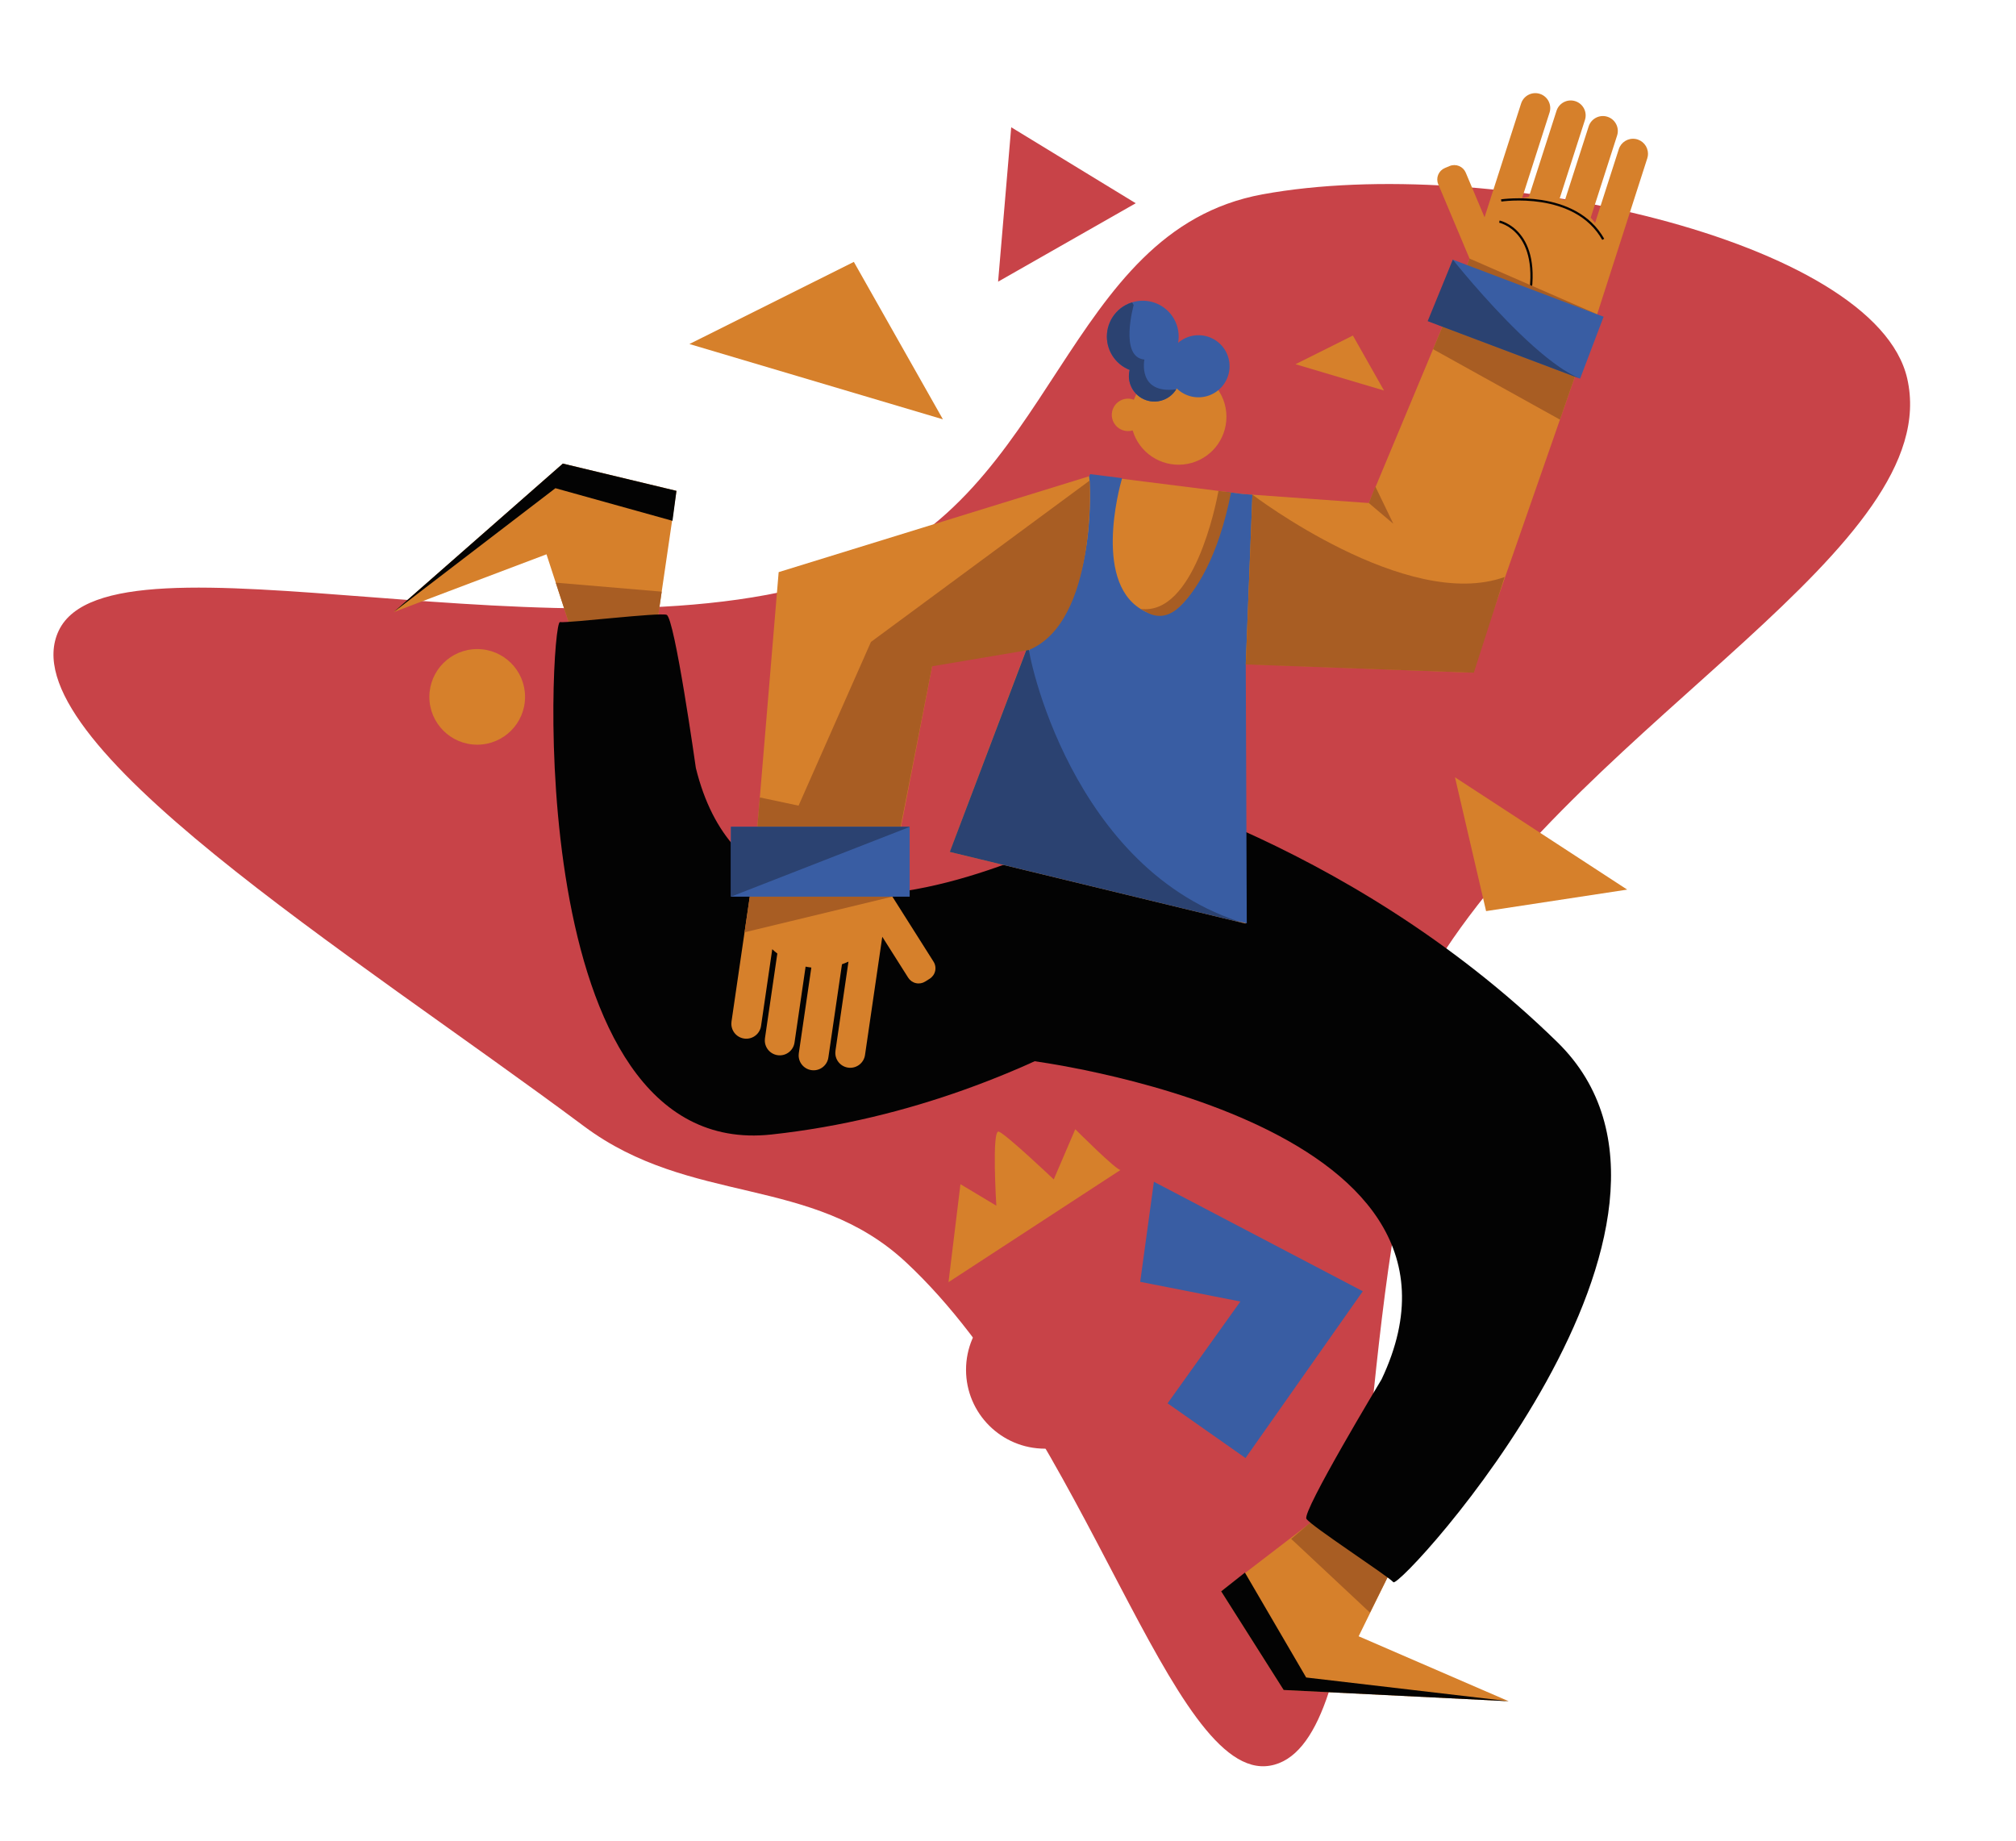 <svg xmlns="http://www.w3.org/2000/svg" xmlns:xlink="http://www.w3.org/1999/xlink" width="1834" height="1675" viewBox="0 0 1834 1675" fill="none"><defs><rect id="path_0" x="0" y="0" width="1834" height="1675" /><rect id="path_1" x="0" y="0" width="2201" height="1909" /><rect id="path_2" x="0" y="0" width="1247.013" height="1515.35" /></defs><g opacity="1" transform="translate(0 0)  rotate(0 917 837.5)"><mask id="bg-mask-0" fill="white"><use xlink:href="#path_0"></use></mask><g mask="url(#bg-mask-0)" ><g opacity="1" transform="translate(-94 -80)  rotate(0 1100.5 954.5)"><g opacity="1" transform="translate(0 0)  rotate(0 1100.5 954.5)"><mask id="bg-mask-1" fill="white"><use xlink:href="#path_1"></use></mask><g mask="url(#bg-mask-1)" ><path id="路径 1" fill-rule="evenodd" style="fill:#C84348" transform="translate(142.641 247.415)  rotate(0 844.511 719.698)" opacity="1" d="M1106.65,1438.87C1197.62,1423.47 1183.83,1118.54 1228.58,904.09C1244.87,825.83 1216.55,775.43 1259.54,707.09C1399.67,484.62 1721.31,329.49 1686.39,176.89C1657.48,50.52 1304,-28.13 1099.75,9.41C918.68,42.75 912.08,285.45 722.94,354.05C474.08,444.28 53.39,304.54 4.83,406.23C-42.72,505.88 271.59,699.83 482.59,857.13C580.02,929.8 689.92,901.04 775.62,980.96C939.52,1133.68 1016.41,1454.14 1106.65,1438.87Z " /></g></g><g opacity="1" transform="translate(420.382 158)  rotate(0 623.507 757.675)"><mask id="bg-mask-2" fill="white"><use xlink:href="#path_2"></use></mask><g mask="url(#bg-mask-2)" ><path id="路径 1" fill-rule="evenodd" style="fill:#D6802B" transform="translate(685.039 257.611)  rotate(0 52.147 43.579)" opacity="1" d="M70.53,1.12C49.34,-3.76 27.8,7.73 20.06,28.03C18.78,27.53 17.43,27.22 16.06,27.1C10.13,26.58 4.48,29.66 1.7,34.92C-1.07,40.18 -0.42,46.58 3.36,51.17C7.13,55.76 13.29,57.65 18.99,55.95C24.9,76.02 44.28,89.03 65.11,86.94C85.94,84.84 102.33,68.23 104.12,47.39C106.06,25.75 91.72,6 70.53,1.12Z " /><path id="路径 2" fill-rule="evenodd" style="fill:#D6802B" transform="translate(784.543 1283.34)  rotate(0 130.759 93.15)" opacity="1" d="M261.52 186.3L56.85 176.08L0 86.34L112.57 0L153.5 69.3L125.07 127.23L261.52 186.3Z" /><path id="路径 3" fill-rule="evenodd" style="fill:#030303" transform="translate(784.543 1352.64)  rotate(0 130.759 58.5)" opacity="1" d="M56.85 106.78L0 17.04L21.61 0L77.32 95.42L261.52 117L56.85 106.78Z" /><path id="路径 4" fill-rule="evenodd" style="fill:#A85D23" transform="translate(848.221 1290.16)  rotate(0 44.911 49.415)" opacity="1" d="M89.82 62.48L71.64 98.83L0 31.8L37.52 0L89.82 62.48Z" /><path id="路径 5" fill-rule="evenodd" style="fill:#D6802B" transform="translate(31.699 343.73)  rotate(0 128.657 82.55)" opacity="1" d="M0 135.13L153.95 0L257.31 24.81L243.88 116.51L239.81 144.34L236.77 165.1L170.62 147.03L159.08 143.88L147.49 108.33L139.08 82.53L0 135.13Z" /><path id="路径 6" fill-rule="evenodd" style="fill:#030303" transform="translate(31.699 343.73)  rotate(0 128.657 67.565)" opacity="1" d="M153.95 0L257.31 24.81L253.7 52.07L147.19 22.4L0 135.13L153.95 0Z" /><path id="路径 7" fill-rule="evenodd" style="fill:#A85D23" transform="translate(179.193 452.06)  rotate(0 48.194 19.35)" opacity="1" d="M23.12 38.7L11.59 35.55L0 0L96.39 8.18L92.31 36.01L23.12 38.7Z" /><path id="路径 8" fill-rule="evenodd" style="fill:#030303" transform="translate(177.017 480.957)  rotate(0 314.768 237.026)" opacity="1" d="M129.64,139.7C129.64,139.7 110.31,2.62 103,0.34C95.68,-1.94 15.02,7.92 6,6.99C-3.02,6.06 -30.83,497.96 198.32,473.14C455.03,445.33 629.54,287.14 629.54,287.14L559.27,154.71C559.27,154.71 191.32,390.46 129.64,139.7Z " /><path id="路径 9" fill-rule="evenodd" style="fill:#D6802B" transform="translate(338.948 648.23)  rotate(0 92.839 123.723)" opacity="1" d="M12.58 218.67C5.46 218.14 -0.03 212.21 0 205.08C0 204.41 0.04 203.74 0.14 203.08L12.03 121.64L16.77 89.26L23.51 43.06L25.18 43.3L32.87 0L153.88 26.15L144.35 86.07L183.83 148.46C185.5 151 186.07 154.11 185.41 157.07C184.75 160.04 182.92 162.61 180.33 164.21L176.39 166.7C173.87 168.29 170.81 168.82 167.9 168.16C164.99 167.51 162.46 165.72 160.87 163.2L137.3 125.97L121.59 233.54C120.57 240.58 114.28 245.64 107.17 245.13C100.06 244.62 94.56 238.71 94.57 231.59C94.56 230.92 94.61 230.25 94.71 229.59L106.54 148.59C104.62 149.48 102.65 150.27 100.64 150.98L88.25 235.82C87.23 242.86 80.94 247.92 73.83 247.41C66.73 246.9 61.23 241 61.23 233.88C61.22 233.21 61.27 232.54 61.37 231.88L72.75 153.98C71.57 153.84 70.37 153.66 69.18 153.45C68.63 153.35 68.09 153.25 67.55 153.13L57.46 222.22C56.44 229.27 50.13 234.34 43.02 233.81C35.9 233.28 30.41 227.35 30.44 220.22C30.43 219.55 30.48 218.88 30.58 218.22L41.82 141.22C40.22 139.99 38.68 138.68 37.21 137.29L27.02 207.08C26 214.13 19.69 219.2 12.58 218.67Z" /><path id="路径 10" fill-rule="evenodd" style="fill:#030303" transform="translate(608.333 626.27)  rotate(0 265.44 367.598)" opacity="1" d="M322.14,550.54C322.14,550.54 249.56,670.93 253.76,677.46C257.96,683.99 326.52,728.46 332.89,735.1C339.27,741.74 647.81,405.73 481.97,243.73C287.27,53.44 52,0 52,0L0,260.26C0,260.26 434.57,313.26 322.14,550.54Z " /><path id="路径 11" fill-rule="evenodd" style="fill:#D6802B" transform="translate(64.218 512.48)  rotate(0 43.53 43.49)" opacity="1" d="M43.53,0C19.49,0 0,19.47 0,43.49C0,67.51 19.49,86.98 43.53,86.98C67.57,86.98 87.06,67.51 87.06,43.49C87.06,19.47 67.57,0 43.53,0Z " /><path id="路径 12" fill-rule="evenodd" style="fill:#395DA3" transform="translate(680.567 195.58)  rotate(0 55.814 45.855)" opacity="1" d="M96.18,34.45C85.92,29.23 73.51,30.75 64.81,38.3C64.98,37.35 65.11,36.42 65.19,35.42C66.13,24.59 61.61,14 53.12,7.19C44.64,0.38 33.32,-1.76 22.93,1.49C20.88,2.12 18.89,2.96 17.01,4L16.94,4C10.68,7.43 5.72,12.82 2.81,19.33C2.73,19.5 2.66,19.68 2.59,19.86C1.24,23.02 0.41,26.37 0.12,29.79C-1.12,44.17 7.25,57.66 20.7,62.94C20.66,63.09 20.6,63.23 20.6,63.38L20.54,63.63C20.5,63.79 20.44,64.06 20.44,64.12C20.44,64.18 20.44,64.18 20.44,64.18C20.28,64.95 20.17,65.73 20.11,66.52C19.04,78.88 27.89,89.89 40.2,91.52L40.26,91.52L41.26,91.62C44.81,91.93 48.38,91.42 51.7,90.12L51.92,90.03C56.54,88.17 60.43,84.89 63.04,80.65C63.22,80.37 63.38,80.09 63.54,79.8C71.36,87.45 82.9,89.91 93.17,86.1C103.43,82.3 110.58,72.93 111.52,62.03L111.52,62.06C112.51,50.59 106.45,39.67 96.18,34.45Z " /><path id="路径 13" fill-rule="evenodd" style="fill:#D6802B" transform="translate(537.649 354.14)  rotate(0 134.567 204.035)" opacity="1" d="M129.8 0.02L156.57 3.39L244.45 14.46L251.89 15.4L254.88 15.78L266.82 17.28L267.73 171.99L269.13 407.59L269.13 408.07L0 342.87L127.25 6.3L129.14 1.31L129.63 0L129.8 0.02Z" /><path id="路径 14" fill-rule="evenodd" style="fill:#D6802B" transform="translate(360.167 354.38)  rotate(0 154.265 189.405)" opacity="1" d="M21.82 88.1L307.12 0L308.53 16.98L281.3 147.01L161.56 172.87L131.03 330.47L121.67 378.81L1.77 349.7L0 349.27L2.46 319.8L4.69 293.06L21.82 88.1Z" /><path id="路径 15" fill-rule="evenodd" style="fill:#C84348" transform="translate(552.442 1096.42)  rotate(0 71.805 71.74)" opacity="1" d="M71.81,0C32.15,0 0,32.12 0,71.74C0,111.36 32.15,143.48 71.81,143.48C111.46,143.48 143.61,111.36 143.61,71.74C143.61,32.12 111.46,0 71.81,0Z " /><path id="路径 16" fill-rule="evenodd" style="fill:#C84348" transform="translate(581.608 37.77)  rotate(0 62.607 70.235)" opacity="1" d="M125.21 69.13L0 140.47L11.94 0L125.21 69.13Z" /><path id="路径 17" fill-rule="evenodd" style="fill:#D6802B" transform="translate(997.246 629.12)  rotate(0 78.336 60.87)" opacity="1" d="M156.67 102.18L28.3 121.74L0 0L156.67 102.18Z" /><path id="路径 18" fill-rule="evenodd" style="fill:#D6802B" transform="translate(852.154 227.25)  rotate(0 40.257 25.005)" opacity="1" d="M80.51 50.01L0 26.09L52.23 0L80.51 50.01Z" /><path id="路径 19" fill-rule="evenodd" style="fill:#D6802B" transform="translate(536.487 949.29)  rotate(0 78.311 69.57)" opacity="1" d="M95.75 45.65L115.33 0C115.33 0 153.55 38.23 156.53 37.02L0 139.14L10.88 50L43.52 69.57C43.52 69.57 39.18 0 45.7 2.17C52.23 4.34 95.75 45.65 95.75 45.65ZM156.53 37.02L156.62 36.96C156.6 36.99 156.57 37 156.53 37.02Z" /><path id="路径 20" fill-rule="evenodd" style="fill:#C84348" transform="translate(891.88 563.64)  rotate(0 40.947 40.91)" opacity="1" d="M40.95,0C18.33,0 0,18.32 0,40.91C0,63.5 18.33,81.82 40.95,81.82C63.56,81.82 81.89,63.5 81.89,40.91C81.89,18.32 63.56,0 40.95,0Z " /><path id="路径 21" fill-rule="evenodd" style="fill:#395DA3" transform="translate(710.886 997.08)  rotate(0 101.252 125.675)" opacity="1" d="M91.12 108.94L0 91.05L12.46 0L202.5 99.61L95.8 251.35L24.92 201.55L91.12 108.94Z" /><path id="路径 22" fill-rule="evenodd" style="fill:#D6802B" transform="translate(788.336 154.58)  rotate(0 166.827 189.66)" opacity="1" d="M248.35 310.09L224.23 379.32L18.59 371.61L17.05 371.55L0 370.91L16.13 216.84L24.64 217.45L130.53 225.05L188.97 85.08L197.5 64.64L197.58 64.47L198.66 61.87L214.92 22.95L214.96 22.84L217.58 16.55L220.79 8.88L224.49 0L271.58 28.1L271.62 28.11L333.65 65.13L333.64 65.15L318.75 107.91L318.11 109.76L318.01 110.06L318 110.07L304.4 149.15L248.35 310.09Z" /><path id="路径 23" fill-rule="evenodd" style="fill:#D6802B" transform="translate(1032.818 177.62)  rotate(0 0.626 0.42)" opacity="1" d="M0.98 0.84L0 0.53L1.25 0L0.98 0.84Z" /><path id="路径 24" fill-rule="evenodd" style="fill:#D6802B" transform="translate(981.131 6.737)  rotate(0 95.862 127.031)" opacity="1" d="M191.67 55.09L191.72 55.08C191.72 56.49 191.5 57.89 191.07 59.23L145.47 201.13L141.6 213.13L140.86 212.89L140.01 212.62L125.27 254.06L111.21 249.06L7.36 212.31L22.16 170.68L24.51 164.07L26.78 157.68L27.23 156.43L29.35 150.48L0.88 82.85C-0.28 80.11 -0.29 77.01 0.83 74.25C1.96 71.49 4.14 69.29 6.89 68.13L11.18 66.32C13.93 65.17 17.03 65.15 19.79 66.27C22.55 67.4 24.76 69.58 25.91 72.32L43.01 112.93L76.27 9.42C78.56 2.29 86.22 -1.64 93.35 0.65C100.49 2.94 104.43 10.59 102.13 17.72L77.11 95.66C79.17 95.09 81.26 94.62 83.37 94.26L108.48 16.08C110.77 8.95 118.42 5.02 125.56 7.3C132.7 9.59 136.64 17.24 134.35 24.37L111.33 95.9C112.46 96.22 113.59 96.59 114.71 96.99C115.17 97.15 115.64 97.32 116.09 97.5L137.73 30.26C140.02 23.13 147.67 19.2 154.81 21.48C161.95 23.77 165.89 31.42 163.6 38.55L139.58 113.3C140.99 114.83 142.33 116.44 143.58 118.1L165.15 50.95C167.18 44.57 173.57 40.63 180.19 41.66C186.81 42.7 191.69 48.4 191.67 55.09Z" /><path id="路径 25" fill-rule="evenodd" style="fill:#D6802B" transform="translate(300.803 160.25)  rotate(0 115.3 71.61)" opacity="1" d="M230.6 143.22L0 74.72L149.58 0L230.6 143.22Z" /><path id="路径 26" fill-rule="evenodd" style="fill:#A85D23" transform="translate(918.865 364.65)  rotate(0 11.16 16.925)" opacity="1" d="M0 14.98L5.97 0L22.32 33.85L0 14.98Z" /><path id="路径 27 (轮廓)"  style="fill:#030303" transform="translate(1037.442 122.615)  rotate(0 15.228 37.093)" opacity="1" d="M25.99 73.8L27.99 74.19C29.49 66.34 30.31 59.01 30.44 52.2C30.55 45.99 30.1 40.24 29.07 34.95C28.14 30.19 26.76 25.84 24.92 21.88C24.08 20.08 23.16 18.37 22.14 16.74C21.19 15.24 20.16 13.81 19.06 12.46C18.05 11.21 16.97 10.04 15.83 8.94C14.8 7.94 13.72 7.01 12.59 6.13C11.58 5.35 10.54 4.63 9.47 3.96C8.53 3.37 7.57 2.84 6.6 2.35C5.78 1.93 4.95 1.55 4.13 1.22C3.46 0.95 2.82 0.71 2.18 0.5C1.72 0.35 1.29 0.22 0.89 0.12C0.69 0.06 0.52 0.02 0.4 0L0 1.99C0.02 1.99 0.05 2 0.09 2.01C0.18 2.03 0.27 2.05 0.38 2.08C0.74 2.18 1.13 2.29 1.55 2.43C2.14 2.62 2.74 2.84 3.36 3.1C4.13 3.41 4.91 3.77 5.68 4.16C6.6 4.62 7.5 5.13 8.39 5.68C9.41 6.32 10.39 7 11.35 7.74C12.42 8.57 13.44 9.45 14.42 10.4C15.5 11.45 16.53 12.56 17.49 13.74C19.67 16.41 21.54 19.41 23.08 22.73C24.85 26.54 26.18 30.74 27.07 35.34C28.08 40.49 28.52 46.09 28.41 52.16C28.28 58.85 27.48 66.07 25.99 73.8Z " /><path id="路径 28 (轮廓)"  style="fill:#030303" transform="translate(1039.152 102.378)  rotate(0 46.923 18.924)" opacity="1" d="M16.49 2.03C18.56 2.03 20.63 2.09 22.68 2.18C27.51 2.4 32.2 2.87 36.74 3.59C42.11 4.43 47.18 5.61 51.98 7.11C57.45 8.83 62.49 10.96 67.11 13.5C72.26 16.33 76.85 19.66 80.88 23.49C85.31 27.69 89.04 32.48 92.08 37.85L93.85 36.85C90.71 31.3 86.86 26.36 82.28 22.02C78.12 18.07 73.39 14.64 68.09 11.72C63.35 9.11 58.18 6.93 52.58 5.18C47.7 3.64 42.52 2.44 37.06 1.58C32.44 0.86 27.68 0.38 22.78 0.15C20.69 0.06 18.6 0.01 16.49 0C14.65 0 12.82 0.03 11 0.09C9.45 0.15 7.93 0.23 6.44 0.34C5.24 0.42 4.09 0.52 2.98 0.63C2.19 0.71 1.46 0.79 0.78 0.88C0.44 0.92 0.18 0.96 0 0.99L0.3 2.99C0.47 2.97 0.72 2.93 1.04 2.89C1.69 2.81 2.41 2.73 3.19 2.65C4.27 2.54 5.41 2.44 6.58 2.36C8.05 2.26 9.55 2.18 11.07 2.12C12.87 2.06 14.68 2.03 16.49 2.03Z " /><path id="路径 29" fill-rule="evenodd" style="fill:#395DA3" transform="translate(538.72 353.33)  rotate(0 137.1 204.33)" opacity="1" d="M125.66 2.18L126.67 0L155.69 3.67L155.52 4.25C153.2 12.29 128.49 102.22 177.11 125.13L177.27 125.21C224.49 147.21 247.55 33.8 250.82 16.21L253.75 16.59L265.69 18.09L274.2 18.7L274.2 19.77L268.19 172.86L268.19 173.16L269.12 408.66L268.06 408.4L0 343.46L72.89 155.85C130.82 125.92 126.86 19.72 126.17 7.14C126.1 6.34 126.1 5.92 126.1 5.92L125.88 3.92L125.66 2.18Z" /><path id="路径 30" fill-rule="evenodd" style="fill:#2B4271" transform="translate(537.659 508.26)  rotate(0 134.562 127)" opacity="1" d="M0,188.74L269.12,254C110.33,206.72 69.99,6.07 71.52,0L0,188.74Z " /><path id="路径 31" fill-rule="evenodd" style="fill:#A85D23" transform="translate(711.186 368.6)  rotate(0 41.152 56.845)" opacity="1" d="M4.62 109.81C2.12 108.53 0 107.29 0 107.29C48.27 113.91 68.58 12.78 70.91 0L78.35 0.94L81.3 1.32L82.3 1.57C70.73 60.57 50.13 91.57 35.31 105.57C22.35 117.81 10.63 113.57 4.62 109.81Z" /><path id="路径 32" fill-rule="evenodd" style="fill:#A85D23" transform="translate(806.933 372)  rotate(0 117.732 81.005)" opacity="1" d="M0,154.48L207.44,162.01L235.46,74.91C146.46,107 6.05,0 6.05,0L0,154.48Z " /><path id="路径 33" fill-rule="evenodd" style="fill:#2B4271" transform="translate(680.577 197.07)  rotate(0 31.514 45.11)" opacity="1" d="M34.14,52.02C11.05,49.93 24.38,2.42 24.38,2.42L22.93,0C20.88,0.63 18.89,1.47 17.01,2.51L16.94,2.51C10.68,5.94 5.72,11.33 2.81,17.84C2.73,18.01 2.66,18.19 2.59,18.37C1.24,21.53 0.41,24.88 0.12,28.3C-1.12,42.68 7.25,56.17 20.7,61.45C20.66,61.6 20.6,61.74 20.6,61.89L20.54,62.14L20.8,62.25C20.67,62.39 20.55,62.54 20.43,62.69C20.27,63.46 20.16,64.24 20.1,65.03C19.03,77.39 27.88,88.4 40.19,90.03L40.25,90.03L41.25,90.13C44.8,90.44 48.37,89.93 51.69,88.63L51.91,88.54C56.53,86.68 60.42,83.4 63.03,79.16C27.52,83.55 34.14,52.02 34.14,52.02Z " /><path id="路径 34" fill-rule="evenodd" style="fill:#A85D23" transform="translate(977.308 215.07)  rotate(0 65.85 44.33)" opacity="1" d="M118.28 43.01L129.78 47.42L131.7 48.16L131.02 50.16L130.97 50.3L130.79 50.24L129.03 49.58L115.42 88.66L0 24.59L8.53 4.15L4.93 2.8L5 2.62L6.1 0L9.69 1.38L11.81 2.19L11.82 2.19L82.49 29.29L82.62 29.34L118.28 43.01Z" /><path id="路径 35" fill-rule="evenodd" style="fill:#A85D23" transform="translate(1007.275 157.22)  rotate(0 60.075 25.505)" opacity="1" d="M119.32 50.71L56.15 27.55L7.26 9.62L2.3 7.8L1.34 7.45L0.64 7.2L0 6.96L0.56 5.75L1.09 5.95L3.2 0L4.26 0.46L28.4 10.99L119.33 50.65L120.15 51.01L119.32 50.71Z" /><path id="路径 36" fill-rule="evenodd" style="fill:#A85D23" transform="translate(350.979 737.73)  rotate(0 67.166 16.2)" opacity="1" d="M4.73 0.02L4.73 0L134.33 0L131.71 0.63L28.47 25.54L11.71 29.58L0 32.4L4.73 0.02Z" /><path id="路径 37" fill-rule="evenodd" style="fill:#A85D23" transform="translate(362.63 647.44)  rotate(0 65.099 13.59)" opacity="1" d="M2.23 0L9.11 1.46L130.2 27.18L4.61 26.76L0 26.74L2.23 0Z" /><path id="路径 38" fill-rule="evenodd" style="fill:#A85D23" transform="translate(391.916 359.22)  rotate(0 136.588 157.7)" opacity="1" d="M100.94,315.4L129.67,168.92L217.75,154.08C280.28,128 272.91,0 272.91,0L74.01,146.78L0,314.21L100.94,315.4Z " /><path id="路径 39" fill-rule="evenodd" style="fill:#395DA3" transform="translate(973.925 158.22)  rotate(0 79.267 54.11)" opacity="1" d="M8.37 59.47L0 56.3L21.35 0L33.88 4.74L34.41 4.94L35.17 5.23L36.02 5.55L39.91 7.02L85.95 24.45L152.59 49.68L153.42 49.99L158.53 51.92L137.17 108.22L134.35 107.15L134.17 107.09L132.42 106.42L11.97 60.83L8.37 59.47Z" /><path id="路径 40" fill-rule="evenodd" style="fill:#2B4271" transform="translate(972.404 158.22)  rotate(0 69.333 54.1)" opacity="1" d="M22.89 0C23.12 0.3 26.94 5.11 33.23 12.58L33.5 12.9C51.35 34.09 88.47 76.05 119.92 97.68C121 98.42 122.07 99.15 123.15 99.84C126.64 102.14 130.27 104.23 134.01 106.1C134.64 106.42 135.27 106.72 135.89 106.99C136.82 107.43 137.76 107.83 138.67 108.2L135.87 107.16L135.69 107.1L133.93 106.44L13.43 61L9.84 59.65L0 55.94L22.89 0Z" /><path id="路径 41" fill-rule="evenodd" style="fill:#395DA3" transform="translate(338.568 674.12)  rotate(0 81.299 31.805)" opacity="1" d="M0,63.61L162.6,63.61L162.6,0L0,0L0,63.61Z " /><path id="路径 42" fill-rule="evenodd" style="fill:#2B4271" transform="translate(338.568 674.12)  rotate(0 81.299 31.805)" opacity="1" d="M0 63.61L0 0L162.6 0L162.6 0.15L0 63.61Z" /></g></g></g></g></g></svg>